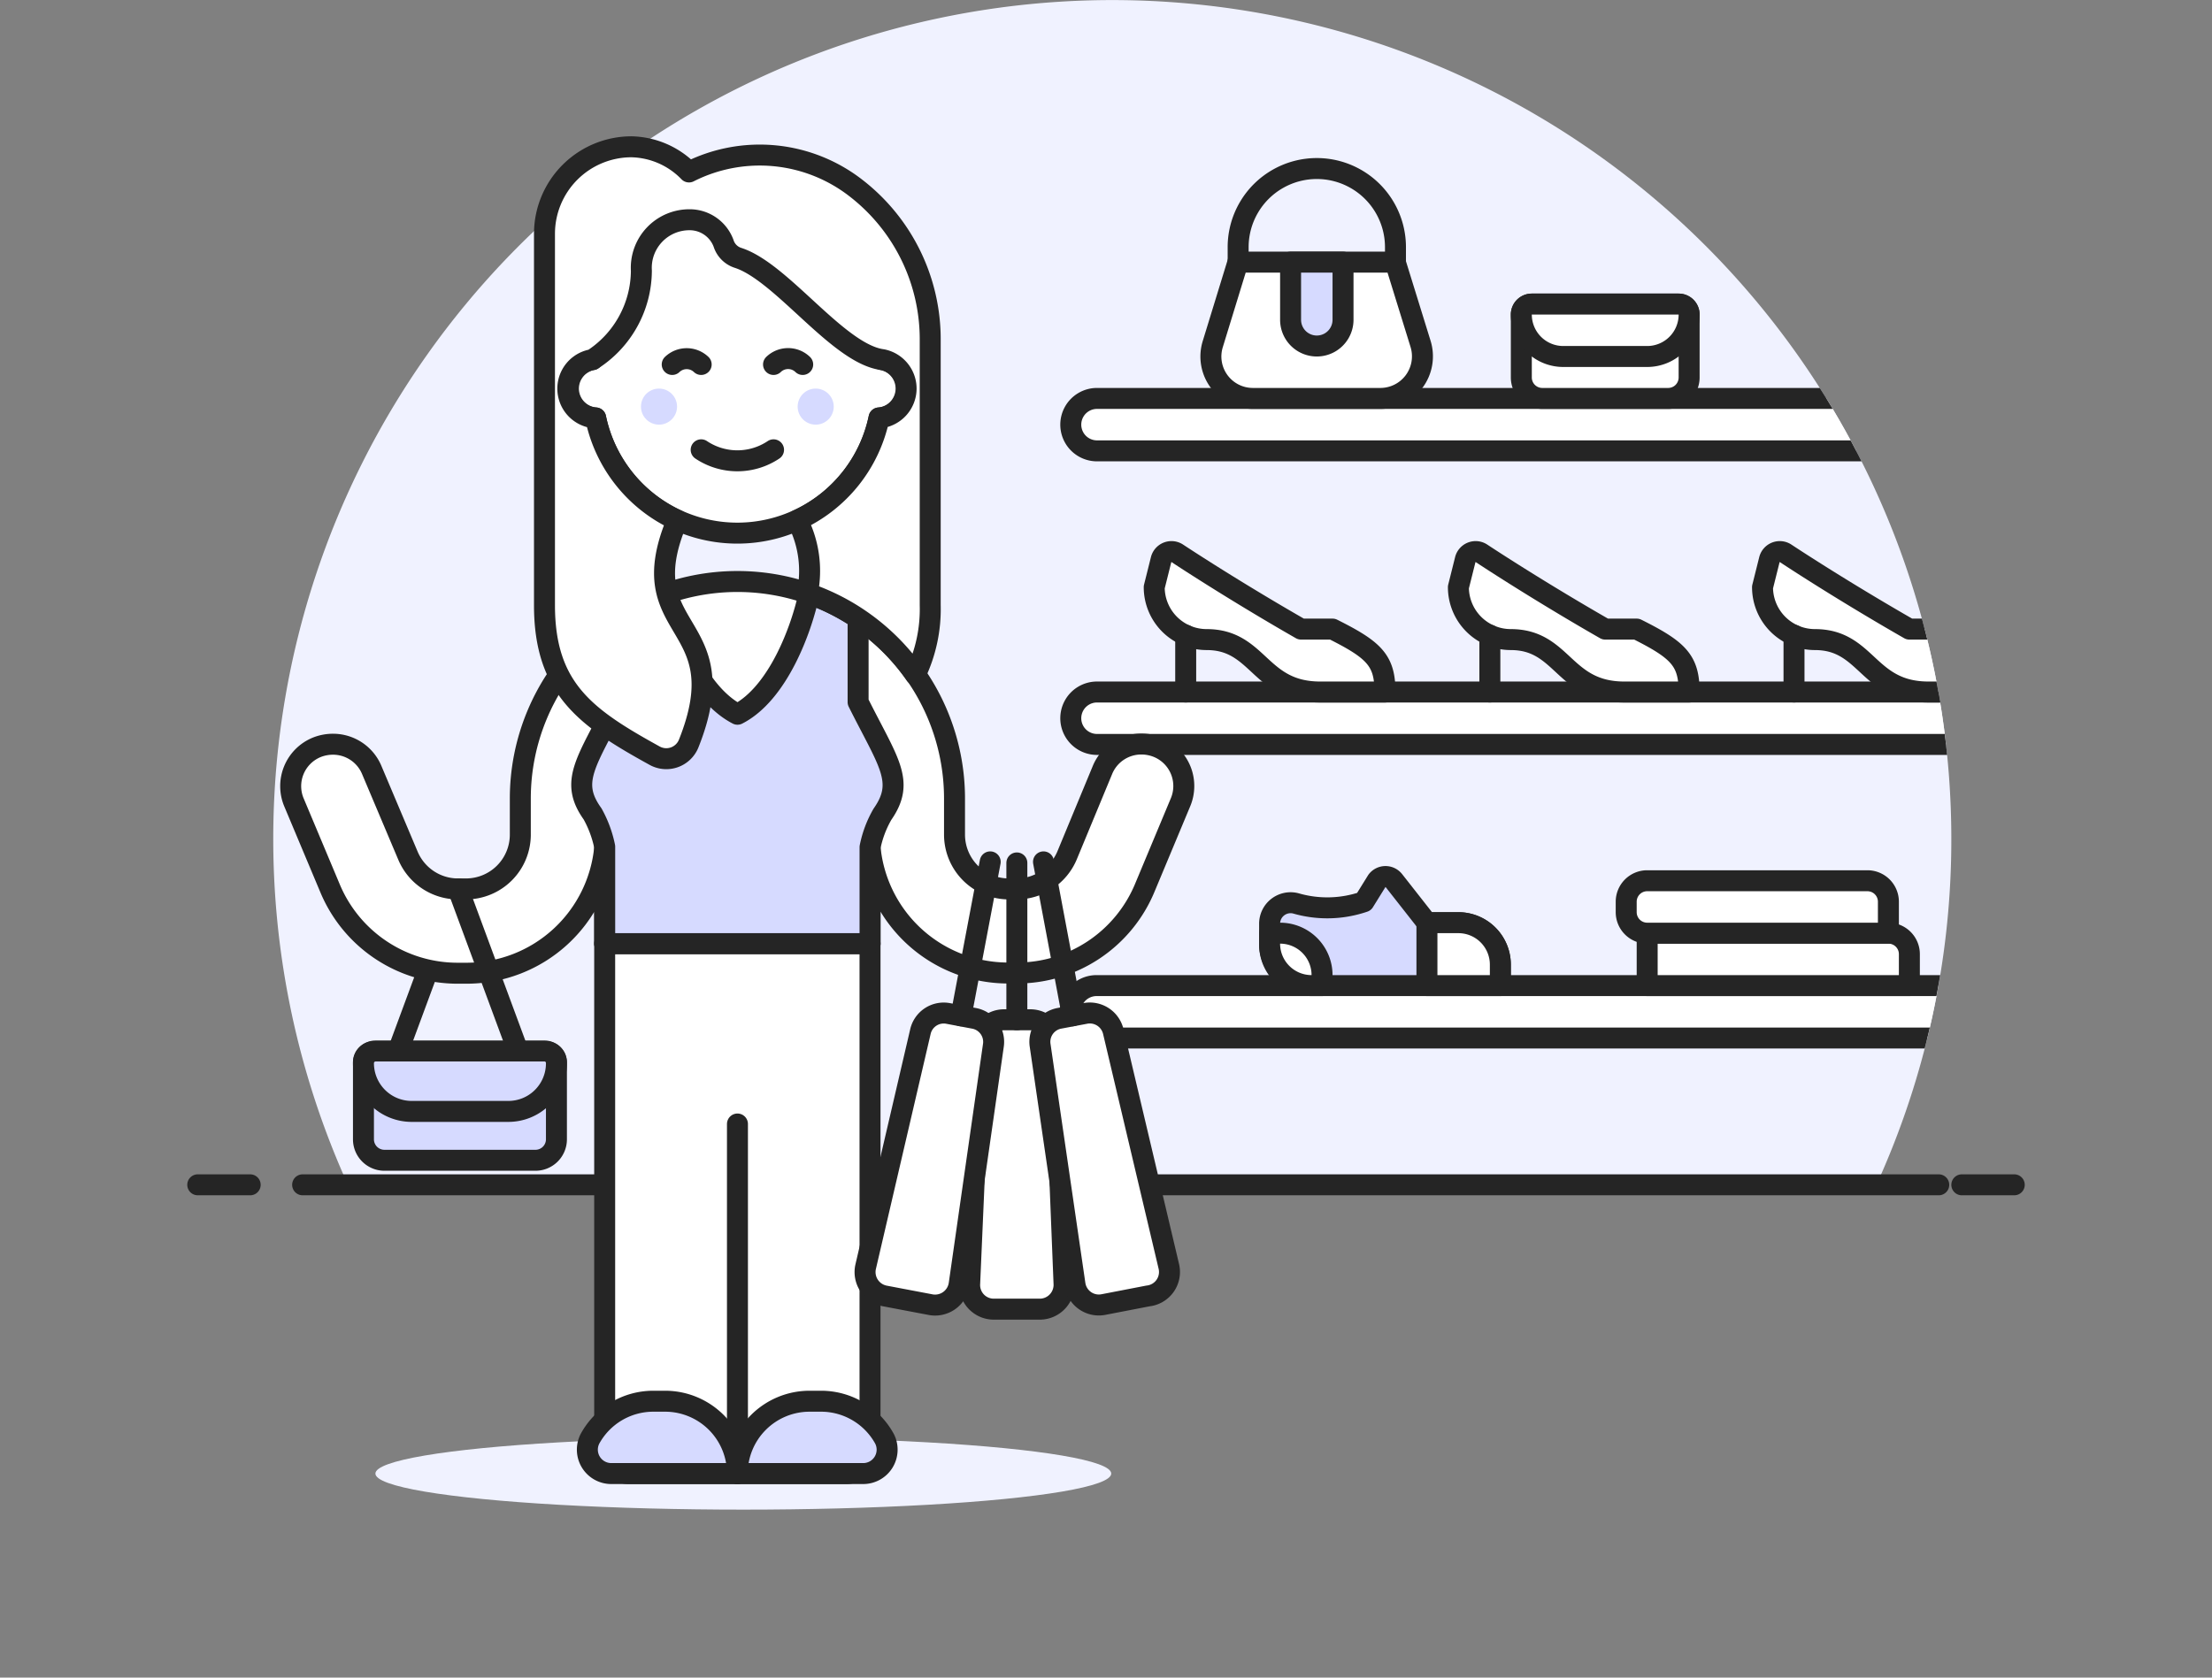 <svg xmlns="http://www.w3.org/2000/svg" xmlns:xlink="http://www.w3.org/1999/xlink" width="290" height="220" viewBox="0 0 290 220"><rect x="0" y="0" width="290" height="220" fill="#808080" stroke="none"/><defs><clipPath id="a"><rect width="290" height="220" transform="translate(786 246)" fill="#fff"/></clipPath><clipPath id="b"><circle cx="110" cy="110" r="110" transform="translate(28.325 27.5)" fill="none"/></clipPath></defs><g transform="translate(-786 -246)" clip-path="url(#a)"><g transform="translate(793.5 218.5)"><path d="M248.325,137.5a110,110,0,1,0-210.21,45.375H238.508A109.175,109.175,0,0,0,248.325,137.5Z" fill="#f0f2ff"/><line x2="214.5" transform="translate(32.175 182.875)" stroke-width="2.75" stroke="#252525" stroke-linecap="round" stroke-linejoin="round" fill="none"/><line x2="6.875" transform="translate(18.425 182.875)" stroke-width="2.75" stroke="#252525" stroke-linecap="round" stroke-linejoin="round" fill="none"/><line x2="6.875" transform="translate(249.7 182.875)" stroke-width="2.75" stroke="#252525" stroke-linecap="round" stroke-linejoin="round" fill="none"/><line x1="7.892" y2="21.34" transform="translate(44.66 144.072)" stroke-width="2.75" stroke="#252525" stroke-linecap="round" stroke-linejoin="round" fill="#fff"/><ellipse cx="48.235" cy="4.73" rx="48.235" ry="4.73" transform="translate(41.717 216.013)" fill="#f0f2ff"/><g clip-path="url(#b)"><path d="M158.95,148.637v2.75a5.5,5.5,0,0,0,5.5,5.5H189.2V154a5.5,5.5,0,0,0-5.5-5.5h-4.125l-4.318-5.5a1.4,1.4,0,0,0-2.228,0l-1.705,2.75a14.822,14.822,0,0,1-8.937.22,2.75,2.75,0,0,0-3.437,2.667Z" fill="#d6daff" stroke="#252525" stroke-linecap="round" stroke-linejoin="round" stroke-width="2.75"/><path d="M259.325,86.625H136.262a3.438,3.438,0,0,1,0-6.875H259.325Z" fill="#fff" stroke="#252525" stroke-linecap="round" stroke-linejoin="round" stroke-width="2.75"/><path d="M259.325,125.125H136.262a3.438,3.438,0,0,1,0-6.875H259.325Z" fill="#fff" stroke="#252525" stroke-linecap="round" stroke-linejoin="round" stroke-width="2.75"/><path d="M259.325,163.625H136.262a3.437,3.437,0,1,1,0-6.875H259.325Z" fill="#fff" stroke="#252525" stroke-linecap="round" stroke-linejoin="round" stroke-width="2.75"/><path d="M193.325,67.375h19.25a1.375,1.375,0,0,1,1.375,1.375V77a2.75,2.75,0,0,1-2.75,2.75H194.7A2.75,2.75,0,0,1,191.95,77V68.75A1.375,1.375,0,0,1,193.325,67.375Z" fill="#fff" stroke="#252525" stroke-linecap="round" stroke-linejoin="round" stroke-width="2.75"/><path d="M213.95,68.75a5.5,5.5,0,0,1-5.5,5.5h-11a5.5,5.5,0,0,1-5.5-5.5h0a1.375,1.375,0,0,1,1.375-1.375h19.25A1.375,1.375,0,0,1,213.95,68.75Z" fill="#fff" stroke="#252525" stroke-linecap="round" stroke-linejoin="round" stroke-width="2.75"/><path d="M163.075,110H167.2c5.5,2.75,6.875,4.125,6.875,8.25h-8.5c-8,0-8-6.875-14.878-6.875a6.875,6.875,0,0,1-6.875-6.875l.908-3.63a1.4,1.4,0,0,1,2.09-.825C149.655,101.915,156.007,105.957,163.075,110Z" fill="#fff" stroke="#252525" stroke-linecap="round" stroke-linejoin="round" stroke-width="2.75"/><line y2="7.453" transform="translate(147.95 110.798)" stroke-width="2.75" stroke="#252525" stroke-linecap="round" stroke-linejoin="round" fill="#fff"/><path d="M202.95,110h4.125c5.5,2.75,6.875,4.125,6.875,8.25h-8.5c-8,0-8-6.875-14.877-6.875A6.875,6.875,0,0,1,183.7,104.5l.908-3.63a1.4,1.4,0,0,1,2.09-.825C189.53,101.915,195.883,105.957,202.95,110Z" fill="#fff" stroke="#252525" stroke-linecap="round" stroke-linejoin="round" stroke-width="2.75"/><line y2="7.453" transform="translate(187.825 110.798)" stroke-width="2.75" stroke="#252525" stroke-linecap="round" stroke-linejoin="round" fill="#fff"/><path d="M242.825,110h4.125c5.5,2.75,6.875,4.125,6.875,8.25h-8.5c-8,0-8-6.875-14.877-6.875a6.875,6.875,0,0,1-6.875-6.875l.908-3.63a1.4,1.4,0,0,1,2.09-.825C229.4,101.915,235.758,105.957,242.825,110Z" fill="#fff" stroke="#252525" stroke-linecap="round" stroke-linejoin="round" stroke-width="2.75"/><line y2="7.453" transform="translate(227.7 110.798)" stroke-width="2.75" stroke="#252525" stroke-linecap="round" stroke-linejoin="round" fill="#fff"/><path d="M178.75,72.628A5.521,5.521,0,0,1,173.5,79.75H156.75a5.5,5.5,0,0,1-5.253-7.122l3.3-10.753h20.625Z" fill="#fff" stroke="#252525" stroke-linecap="round" stroke-linejoin="round" stroke-width="2.75"/><path d="M154.825,61.875V59.813a10.313,10.313,0,0,1,20.625,0v2.063" fill="none" stroke="#252525" stroke-linecap="round" stroke-linejoin="round" stroke-width="2.75"/><path d="M168.575,69.438a3.437,3.437,0,1,1-6.875,0V61.875h6.875Z" fill="#d6daff" stroke="#252525" stroke-linecap="round" stroke-linejoin="round" stroke-width="2.75"/><path d="M189.2,156.75V154a5.5,5.5,0,0,0-5.5-5.5h-4.125v8.25Z" fill="#fff" stroke="#252525" stroke-linecap="round" stroke-linejoin="round" stroke-width="2.75"/><path d="M160.325,149.875H158.95v1.375a5.5,5.5,0,0,0,5.5,5.5h1.375v-1.375A5.5,5.5,0,0,0,160.325,149.875Z" fill="#fff" stroke="#252525" stroke-linecap="round" stroke-linejoin="round" stroke-width="2.75"/><path d="M208.45,149.875h31.625a2.75,2.75,0,0,1,2.75,2.75v4.125H208.45Z" fill="#fff" stroke="#252525" stroke-linecap="round" stroke-linejoin="round" stroke-width="2.75"/><path d="M208.45,143h28.875a2.75,2.75,0,0,1,2.75,2.75v4.125H208.45a2.75,2.75,0,0,1-2.75-2.75V145.75A2.75,2.75,0,0,1,208.45,143Z" fill="#fff" stroke="#252525" stroke-linecap="round" stroke-linejoin="round" stroke-width="2.75"/></g><path d="M144.265,125.51a5.692,5.692,0,0,0-2.118-.412,5.5,5.5,0,0,0-5.115,3.41L132.385,139.7a7.177,7.177,0,0,1-6.572,4.372H124.74a7.122,7.122,0,0,1-7.1-7.122v-4.73a28.462,28.462,0,0,0-56.925,0v4.73a7.123,7.123,0,0,1-7.122,7.123H52.552A7.122,7.122,0,0,1,45.98,139.7l-4.73-11.193a5.5,5.5,0,0,0-5.088-3.41,5.72,5.72,0,0,0-2.145.412,5.5,5.5,0,0,0-2.97,7.233l4.7,11.192a18.122,18.122,0,0,0,16.8,11.193H53.68a18.178,18.178,0,0,0,18.1-16.5V151.25h34.787V138.6a18.178,18.178,0,0,0,18.1,16.5h1.155a18.122,18.122,0,0,0,16.775-11.193l4.675-11.192a5.5,5.5,0,0,0-3-7.205Z" fill="#fff"/><path d="M106.563,151.25V138.6a18.178,18.178,0,0,0,18.1,16.5h1.155a18.122,18.122,0,0,0,16.775-11.193l4.675-11.192a5.5,5.5,0,0,0-3-7.233,5.692,5.692,0,0,0-2.118-.412,5.5,5.5,0,0,0-5.115,3.41l-4.648,11.22a7.177,7.177,0,0,1-6.572,4.372H124.74a7.122,7.122,0,0,1-7.1-7.122v-4.73a28.462,28.462,0,0,0-56.925,0v4.73a7.123,7.123,0,0,1-7.122,7.123H52.552A7.122,7.122,0,0,1,45.98,139.7l-4.73-11.193a5.5,5.5,0,0,0-5.088-3.41,5.72,5.72,0,0,0-2.145.412,5.5,5.5,0,0,0-2.97,7.233l4.7,11.192a18.122,18.122,0,0,0,16.8,11.193H53.68a18.178,18.178,0,0,0,18.1-16.5V151.25Z" fill="none" stroke="#252525" stroke-linecap="round" stroke-linejoin="round" stroke-width="2.75"/><path d="M106.563,217.58V151.25H71.775v66.33a3.163,3.163,0,0,0,3.163,3.163H103.4a3.135,3.135,0,0,0,3.163-3.163Z" fill="#fff"/><path d="M106.563,217.58V151.25H71.775v66.33a3.163,3.163,0,0,0,3.163,3.163H103.4a3.135,3.135,0,0,0,3.163-3.163Z" fill="none" stroke="#252525" stroke-linecap="round" stroke-linejoin="round" stroke-width="2.75"/><line y2="45.842" transform="translate(89.183 174.9)" stroke-width="2.75" stroke="#252525" stroke-linecap="round" stroke-linejoin="round" fill="none"/><path d="M89.183,220.742a9.488,9.488,0,0,0-9.433-9.487H78.1a9.46,9.46,0,0,0-8.25,4.922,3.135,3.135,0,0,0,2.75,4.565Z" fill="#d6daff" stroke="#252525" stroke-linecap="round" stroke-linejoin="round" stroke-width="2.75"/><path d="M105.71,220.742a3.135,3.135,0,0,0,2.75-4.565,9.488,9.488,0,0,0-8.25-4.922H98.642a9.487,9.487,0,0,0-9.487,9.487Z" fill="#d6daff" stroke="#252525" stroke-linecap="round" stroke-linejoin="round" stroke-width="2.75"/><path d="M105,119.57v-11a28.737,28.737,0,0,0-6.435-3.218c-.99,4.73-4.1,13.118-9.378,15.813-5.308-2.75-8.415-11-9.378-15.812a28.161,28.161,0,0,0-6.435,3.217v11c-3.988,7.92-6.243,10.395-3.19,14.657a14.822,14.822,0,0,1,1.595,4.317V151.25h34.787V138.6a14.135,14.135,0,0,1,1.623-4.318C111.21,129.965,108.955,127.49,105,119.57Z" fill="#d6daff"/><path d="M105,119.57v-11a28.737,28.737,0,0,0-6.435-3.218c-.99,4.73-4.1,13.118-9.378,15.813-5.308-2.75-8.415-11-9.378-15.812a28.161,28.161,0,0,0-6.435,3.217v11c-3.988,7.92-6.243,10.395-3.19,14.657a14.822,14.822,0,0,1,1.595,4.317V151.25h34.787V138.6a14.135,14.135,0,0,1,1.623-4.318C111.21,129.965,108.955,127.49,105,119.57Z" fill="none" stroke="#252525" stroke-linecap="round" stroke-linejoin="round" stroke-width="2.75"/><line x2="7.892" y2="21.34" transform="translate(52.553 144.072)" stroke-width="2.75" stroke="#252525" stroke-linecap="round" stroke-linejoin="round" fill="#fff"/><path d="M41.525,165.413h22.55a1.375,1.375,0,0,1,1.375,1.375v10.12a2.75,2.75,0,0,1-2.75,2.75H42.9a2.75,2.75,0,0,1-2.75-2.75v-10.12A1.375,1.375,0,0,1,41.525,165.413Z" fill="#d6daff" stroke="#252525" stroke-linecap="round" stroke-linejoin="round" stroke-width="2.75"/><path d="M65.45,167.007a6.3,6.3,0,0,1-6.325,6.243H46.475a6.325,6.325,0,0,1-6.325-6.325h0a1.6,1.6,0,0,1,1.6-1.6H63.882a1.567,1.567,0,0,1,1.567,1.595Z" fill="#d6daff" stroke="#252525" stroke-linecap="round" stroke-linejoin="round" stroke-width="2.75"/><path d="M67.018,78.458a3.878,3.878,0,0,1,3.162-3.795v-2.53a18.975,18.975,0,0,1,37.95,0v2.53a3.85,3.85,0,0,1-.385,7.645,18.975,18.975,0,0,1-37.153,0,3.877,3.877,0,0,1-3.575-3.85Z" fill="#fff" stroke="#252525" stroke-linecap="round" stroke-linejoin="round" stroke-width="2.75"/><circle cx="2.365" cy="2.365" r="2.365" transform="translate(97.075 78.458)" fill="#d6daff"/><path d="M111.293,78.458a3.877,3.877,0,0,1-3.548,3.85A19.03,19.03,0,0,1,97.02,95.728a14.41,14.41,0,0,1,1.32,9.57,28.352,28.352,0,0,1,14.162,10.67,19.773,19.773,0,0,0,1.952-9.1V72.132A25.053,25.053,0,0,0,104.83,52.25a20.542,20.542,0,0,0-22-2.2,10.808,10.808,0,0,0-7.562-3.3A11.413,11.413,0,0,0,63.883,58.08v48.785c0,11,5.5,14.795,14.41,19.717a3.162,3.162,0,0,0,4.482-1.54c6.6-16.5-7.865-14.218-1.485-29.315a19,19,0,0,1-10.7-13.42,3.85,3.85,0,0,1-.413-7.645A13.97,13.97,0,0,0,76.587,63a6.3,6.3,0,0,1,6.325-6.682,4.73,4.73,0,0,1,4.455,3.107A2.915,2.915,0,0,0,89.21,61.3c5.775,1.815,13.145,12.6,18.975,13.365A3.877,3.877,0,0,1,111.293,78.458Z" fill="#fff"/><circle cx="2.365" cy="2.365" r="2.365" transform="translate(76.533 78.458)" fill="#d6daff"/><path d="M93.913,86.488a8.525,8.525,0,0,1-9.487,0" fill="none" stroke="#252525" stroke-linecap="round" stroke-linejoin="round" stroke-width="2.75"/><path d="M97.735,75.295a2.75,2.75,0,0,0-3.822,0" fill="none" stroke="#252525" stroke-linecap="round" stroke-linejoin="round" stroke-width="2.75"/><path d="M84.425,75.295a2.75,2.75,0,0,0-3.795,0" fill="none" stroke="#252525" stroke-linecap="round" stroke-linejoin="round" stroke-width="2.75"/><path d="M111.293,78.458a3.877,3.877,0,0,1-3.548,3.85A19.03,19.03,0,0,1,97.02,95.728a14.41,14.41,0,0,1,1.32,9.57,28.352,28.352,0,0,1,14.162,10.67,19.773,19.773,0,0,0,1.952-9.1V72.132A25.053,25.053,0,0,0,104.83,52.25a20.542,20.542,0,0,0-22-2.2,10.808,10.808,0,0,0-7.562-3.3A11.413,11.413,0,0,0,63.883,58.08v48.785c0,11,5.5,14.795,14.41,19.717a3.162,3.162,0,0,0,4.482-1.54c6.6-16.5-7.865-14.218-1.485-29.315a19,19,0,0,1-10.7-13.42,3.85,3.85,0,0,1-.413-7.645A13.97,13.97,0,0,0,76.587,63a6.3,6.3,0,0,1,6.325-6.682,4.73,4.73,0,0,1,4.455,3.107A2.915,2.915,0,0,0,89.21,61.3c5.775,1.815,13.145,12.6,18.975,13.365A3.877,3.877,0,0,1,111.293,78.458Z" fill="none" stroke="#252525" stroke-linecap="round" stroke-linejoin="round" stroke-width="2.75"/><path d="M128.837,199.182h-6.05a3.162,3.162,0,0,1-3.162-3.3L121,164.257a3.135,3.135,0,0,1,3.135-3.025h3.438a3.162,3.162,0,0,1,3.163,3.025L132,195.883a3.19,3.19,0,0,1-3.162,3.3Z" fill="#fff" stroke="#252525" stroke-linecap="round" stroke-linejoin="round" stroke-width="2.75"/><line y1="20.57" transform="translate(125.813 140.663)" stroke-width="2.75" stroke="#252525" stroke-linecap="round" stroke-linejoin="round" fill="none"/><path d="M114.428,198.577l-5.94-1.128a3.19,3.19,0,0,1-2.5-3.822l7.178-30.827a3.135,3.135,0,0,1,3.657-2.393l3.355.633a3.135,3.135,0,0,1,2.558,3.548L118.25,195.91a3.19,3.19,0,0,1-3.822,2.668Z" fill="#fff" stroke="#252525" stroke-linecap="round" stroke-linejoin="round" stroke-width="2.75"/><line y1="20.185" x2="3.822" transform="translate(118.497 140.525)" stroke-width="2.75" stroke="#252525" stroke-linecap="round" stroke-linejoin="round" fill="none"/><path d="M137.17,198.577,143,197.45a3.162,3.162,0,0,0,2.75-3.822L138.462,162.8a3.163,3.163,0,0,0-3.713-2.393l-3.355.633a3.135,3.135,0,0,0-2.53,3.547l4.565,31.323a3.162,3.162,0,0,0,3.74,2.667Z" fill="#fff" stroke="#252525" stroke-linecap="round" stroke-linejoin="round" stroke-width="2.75"/><line x1="3.795" y1="20.185" transform="translate(129.305 140.525)" stroke-width="2.75" stroke="#252525" stroke-linecap="round" stroke-linejoin="round" fill="none"/></g></g></svg>
